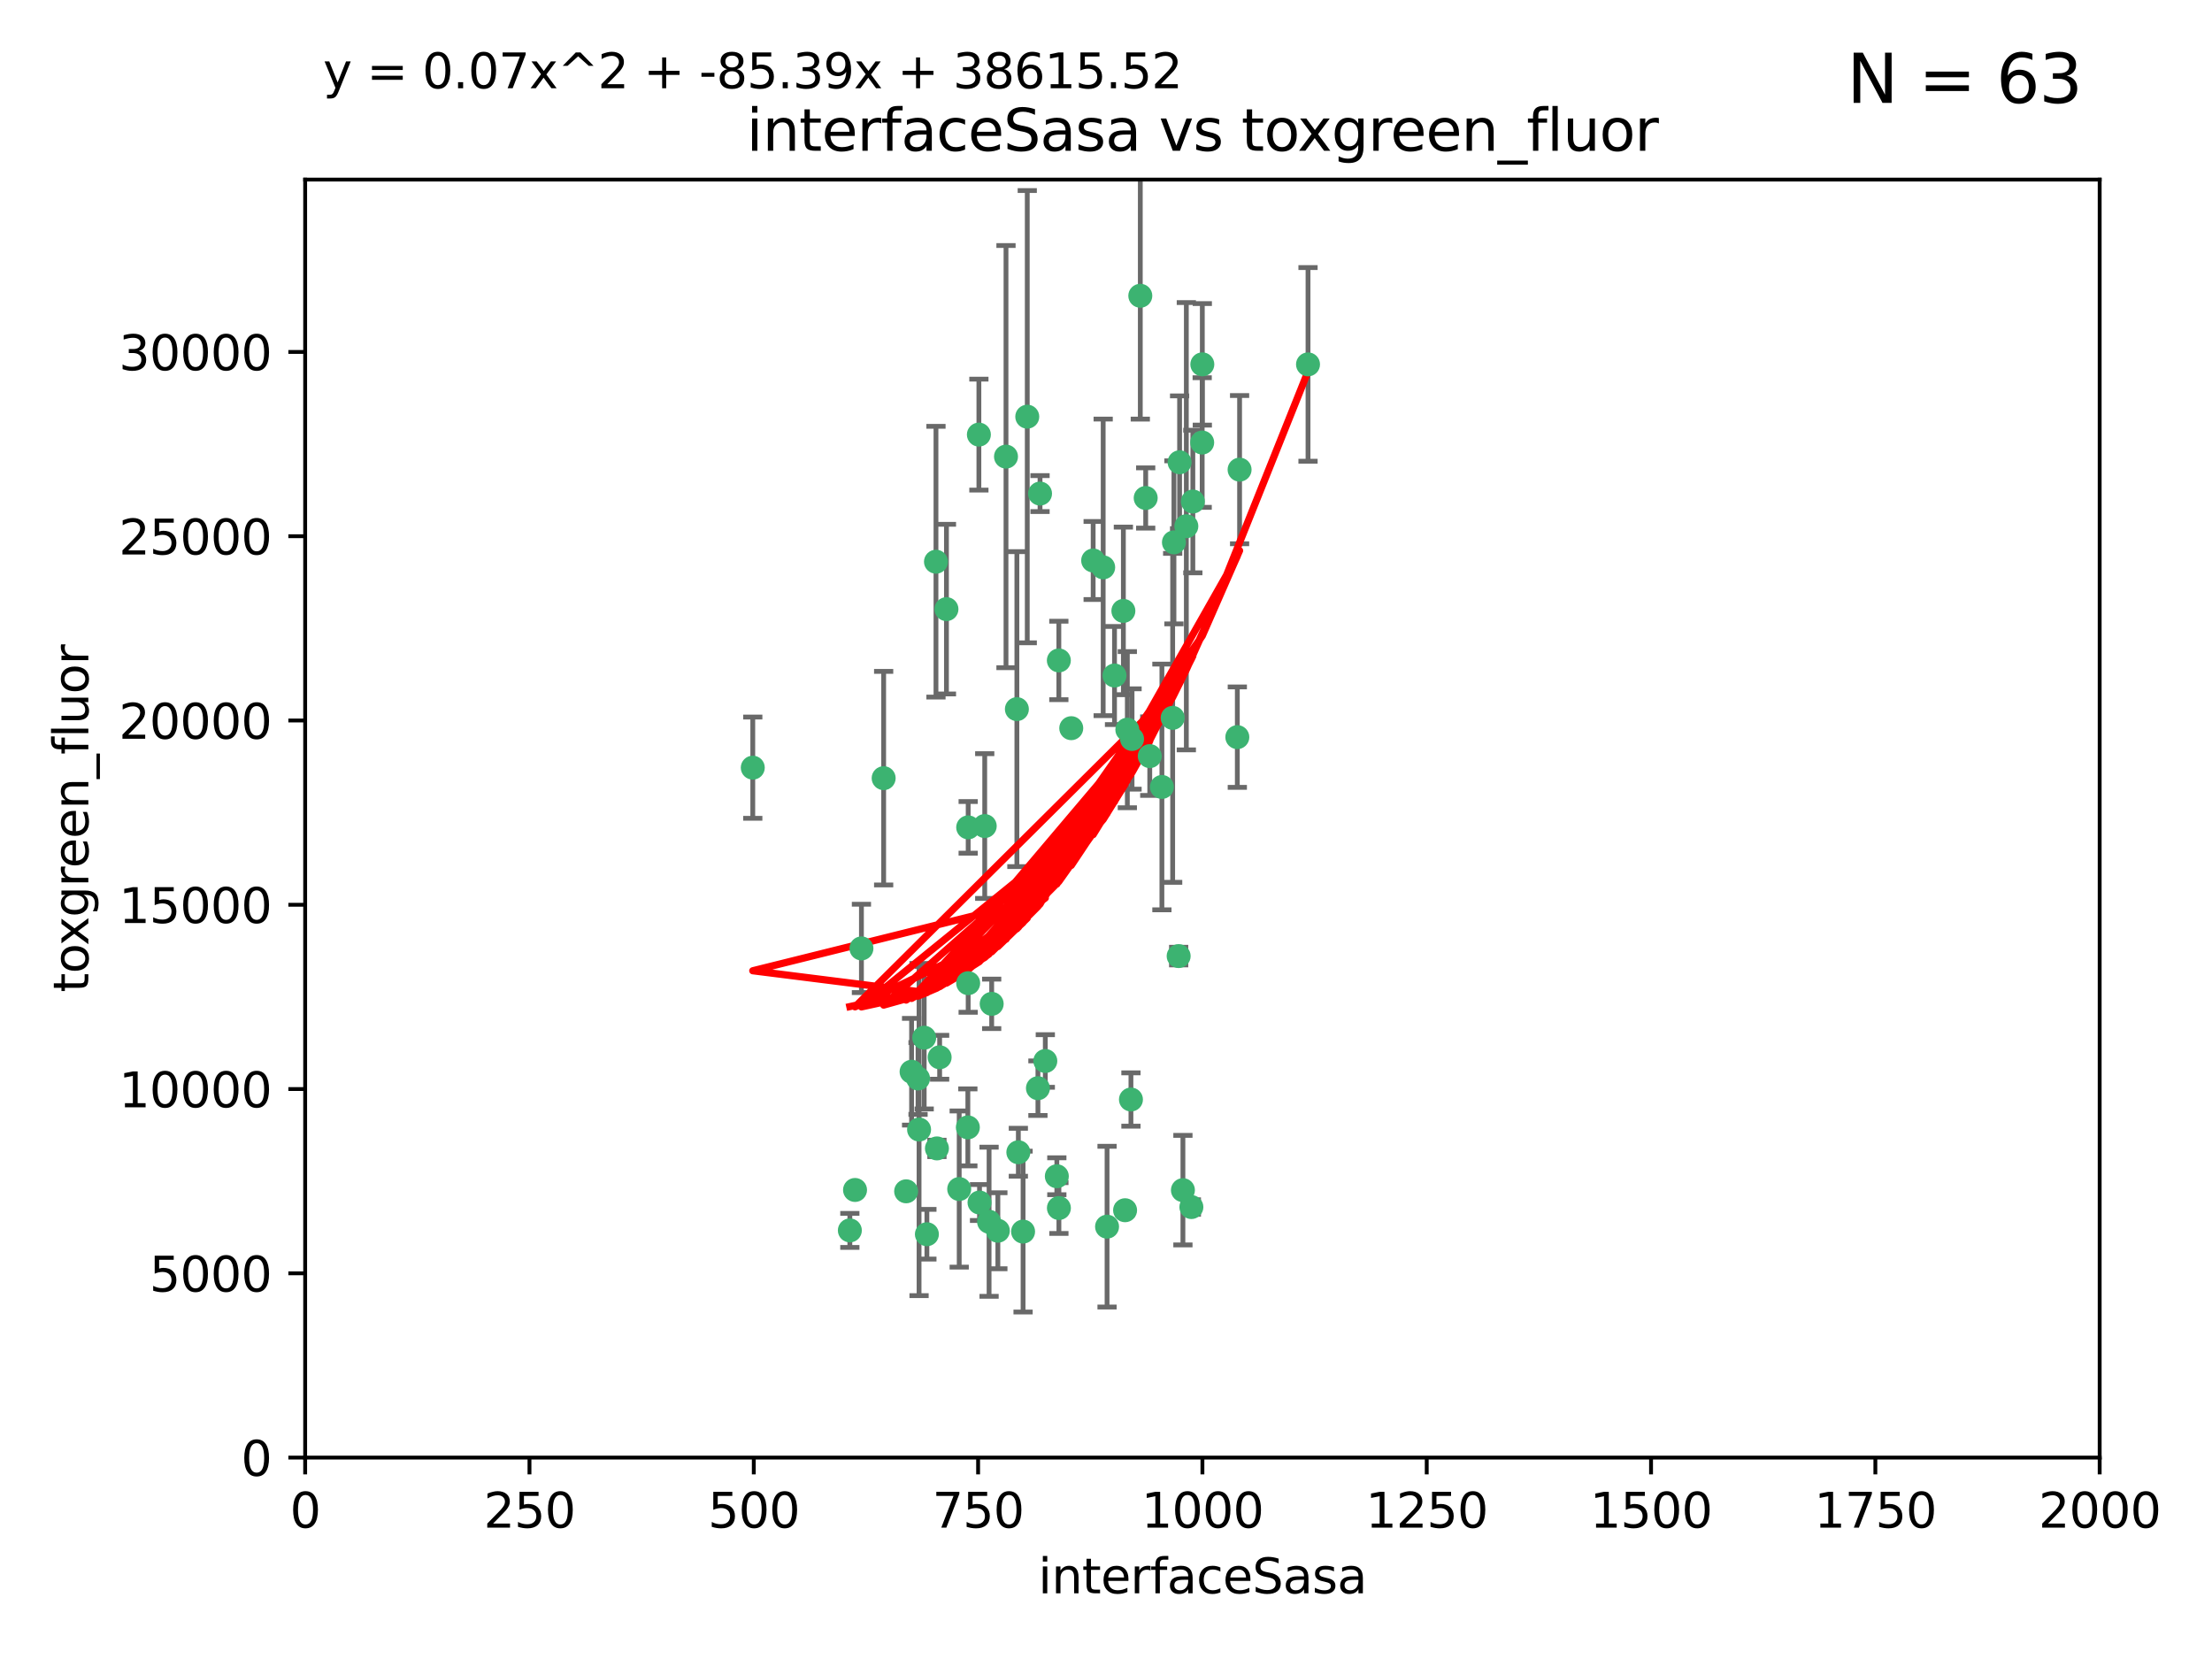<?xml version="1.0" encoding="utf-8" standalone="no"?>
<!DOCTYPE svg PUBLIC "-//W3C//DTD SVG 1.1//EN"
  "http://www.w3.org/Graphics/SVG/1.1/DTD/svg11.dtd">
<svg xmlns:xlink="http://www.w3.org/1999/xlink" width="460.8pt" height="345.6pt" viewBox="0 0 460.8 345.6" xmlns="http://www.w3.org/2000/svg" version="1.1">
 <defs>
  <style type="text/css">*{stroke-linejoin: round; stroke-linecap: butt}</style>
 </defs>
 <g id="figure_1">
  <g id="patch_1">
   <path d="M 0 345.6 
L 460.8 345.6 
L 460.8 0 
L 0 0 
z
" style="fill: #ffffff"/>
  </g>
  <g id="axes_1">
   <g id="patch_2">
    <path d="M 63.571 303.64 
L 437.4 303.64 
L 437.4 37.411 
L 63.571 37.411 
z
" style="fill: #ffffff"/>
   </g>
   <g id="PathCollection_1">
    <defs>
     <path id="m24e378d4ba" d="M 0 1.118 
C 0.297 1.118 0.581 1 0.791 0.791 
C 1 0.581 1.118 0.297 1.118 0 
C 1.118 -0.297 1 -0.581 0.791 -0.791 
C 0.581 -1 0.297 -1.118 0 -1.118 
C -0.297 -1.118 -0.581 -1 -0.791 -0.791 
C -1 -0.581 -1.118 -0.297 -1.118 0 
C -1.118 0.297 -1 0.581 -0.791 0.791 
C -0.581 1 -0.297 1.118 0 1.118 
z
" style="stroke: #3cb371"/>
    </defs>
    <g clip-path="url(#p88f58c69d4)">
     <use xlink:href="#m24e378d4ba" x="272.484" y="75.908" style="fill: #3cb371; stroke: #3cb371"/>
     <use xlink:href="#m24e378d4ba" x="250.437" y="92.187" style="fill: #3cb371; stroke: #3cb371"/>
     <use xlink:href="#m24e378d4ba" x="258.229" y="97.835" style="fill: #3cb371; stroke: #3cb371"/>
     <use xlink:href="#m24e378d4ba" x="247.136" y="109.622" style="fill: #3cb371; stroke: #3cb371"/>
     <use xlink:href="#m24e378d4ba" x="244.553" y="112.982" style="fill: #3cb371; stroke: #3cb371"/>
     <use xlink:href="#m24e378d4ba" x="191.458" y="235.304" style="fill: #3cb371; stroke: #3cb371"/>
     <use xlink:href="#m24e378d4ba" x="234.02" y="127.26" style="fill: #3cb371; stroke: #3cb371"/>
     <use xlink:href="#m24e378d4ba" x="223.161" y="151.693" style="fill: #3cb371; stroke: #3cb371"/>
     <use xlink:href="#m24e378d4ba" x="242.046" y="163.936" style="fill: #3cb371; stroke: #3cb371"/>
     <use xlink:href="#m24e378d4ba" x="248.491" y="104.476" style="fill: #3cb371; stroke: #3cb371"/>
     <use xlink:href="#m24e378d4ba" x="238.669" y="103.738" style="fill: #3cb371; stroke: #3cb371"/>
     <use xlink:href="#m24e378d4ba" x="227.725" y="116.762" style="fill: #3cb371; stroke: #3cb371"/>
     <use xlink:href="#m24e378d4ba" x="237.546" y="61.614" style="fill: #3cb371; stroke: #3cb371"/>
     <use xlink:href="#m24e378d4ba" x="245.731" y="96.299" style="fill: #3cb371; stroke: #3cb371"/>
     <use xlink:href="#m24e378d4ba" x="257.757" y="153.559" style="fill: #3cb371; stroke: #3cb371"/>
     <use xlink:href="#m24e378d4ba" x="216.658" y="102.821" style="fill: #3cb371; stroke: #3cb371"/>
     <use xlink:href="#m24e378d4ba" x="206.585" y="209.121" style="fill: #3cb371; stroke: #3cb371"/>
     <use xlink:href="#m24e378d4ba" x="250.465" y="75.9" style="fill: #3cb371; stroke: #3cb371"/>
     <use xlink:href="#m24e378d4ba" x="201.688" y="204.811" style="fill: #3cb371; stroke: #3cb371"/>
     <use xlink:href="#m24e378d4ba" x="194.981" y="117.014" style="fill: #3cb371; stroke: #3cb371"/>
     <use xlink:href="#m24e378d4ba" x="220.577" y="137.58" style="fill: #3cb371; stroke: #3cb371"/>
     <use xlink:href="#m24e378d4ba" x="203.92" y="90.534" style="fill: #3cb371; stroke: #3cb371"/>
     <use xlink:href="#m24e378d4ba" x="229.813" y="118.19" style="fill: #3cb371; stroke: #3cb371"/>
     <use xlink:href="#m24e378d4ba" x="234.375" y="252.113" style="fill: #3cb371; stroke: #3cb371"/>
     <use xlink:href="#m24e378d4ba" x="212.14" y="240.037" style="fill: #3cb371; stroke: #3cb371"/>
     <use xlink:href="#m24e378d4ba" x="235.596" y="229.048" style="fill: #3cb371; stroke: #3cb371"/>
     <use xlink:href="#m24e378d4ba" x="216.22" y="226.692" style="fill: #3cb371; stroke: #3cb371"/>
     <use xlink:href="#m24e378d4ba" x="207.873" y="256.385" style="fill: #3cb371; stroke: #3cb371"/>
     <use xlink:href="#m24e378d4ba" x="213.998" y="86.8" style="fill: #3cb371; stroke: #3cb371"/>
     <use xlink:href="#m24e378d4ba" x="188.766" y="248.172" style="fill: #3cb371; stroke: #3cb371"/>
     <use xlink:href="#m24e378d4ba" x="220.589" y="251.655" style="fill: #3cb371; stroke: #3cb371"/>
     <use xlink:href="#m24e378d4ba" x="230.62" y="255.535" style="fill: #3cb371; stroke: #3cb371"/>
     <use xlink:href="#m24e378d4ba" x="211.835" y="147.723" style="fill: #3cb371; stroke: #3cb371"/>
     <use xlink:href="#m24e378d4ba" x="178.12" y="247.891" style="fill: #3cb371; stroke: #3cb371"/>
     <use xlink:href="#m24e378d4ba" x="245.536" y="199.17" style="fill: #3cb371; stroke: #3cb371"/>
     <use xlink:href="#m24e378d4ba" x="209.568" y="95.121" style="fill: #3cb371; stroke: #3cb371"/>
     <use xlink:href="#m24e378d4ba" x="248.185" y="251.452" style="fill: #3cb371; stroke: #3cb371"/>
     <use xlink:href="#m24e378d4ba" x="220.157" y="245.034" style="fill: #3cb371; stroke: #3cb371"/>
     <use xlink:href="#m24e378d4ba" x="244.288" y="149.542" style="fill: #3cb371; stroke: #3cb371"/>
     <use xlink:href="#m24e378d4ba" x="246.424" y="247.93" style="fill: #3cb371; stroke: #3cb371"/>
     <use xlink:href="#m24e378d4ba" x="235.826" y="153.944" style="fill: #3cb371; stroke: #3cb371"/>
     <use xlink:href="#m24e378d4ba" x="239.516" y="157.513" style="fill: #3cb371; stroke: #3cb371"/>
     <use xlink:href="#m24e378d4ba" x="189.899" y="223.261" style="fill: #3cb371; stroke: #3cb371"/>
     <use xlink:href="#m24e378d4ba" x="205.136" y="172.082" style="fill: #3cb371; stroke: #3cb371"/>
     <use xlink:href="#m24e378d4ba" x="213.125" y="256.562" style="fill: #3cb371; stroke: #3cb371"/>
     <use xlink:href="#m24e378d4ba" x="201.621" y="234.855" style="fill: #3cb371; stroke: #3cb371"/>
     <use xlink:href="#m24e378d4ba" x="201.69" y="172.356" style="fill: #3cb371; stroke: #3cb371"/>
     <use xlink:href="#m24e378d4ba" x="234.846" y="152.004" style="fill: #3cb371; stroke: #3cb371"/>
     <use xlink:href="#m24e378d4ba" x="197.163" y="126.892" style="fill: #3cb371; stroke: #3cb371"/>
     <use xlink:href="#m24e378d4ba" x="199.821" y="247.697" style="fill: #3cb371; stroke: #3cb371"/>
     <use xlink:href="#m24e378d4ba" x="206.043" y="254.514" style="fill: #3cb371; stroke: #3cb371"/>
     <use xlink:href="#m24e378d4ba" x="192.525" y="216.17" style="fill: #3cb371; stroke: #3cb371"/>
     <use xlink:href="#m24e378d4ba" x="184.082" y="162.105" style="fill: #3cb371; stroke: #3cb371"/>
     <use xlink:href="#m24e378d4ba" x="232.174" y="140.722" style="fill: #3cb371; stroke: #3cb371"/>
     <use xlink:href="#m24e378d4ba" x="179.453" y="197.571" style="fill: #3cb371; stroke: #3cb371"/>
     <use xlink:href="#m24e378d4ba" x="193.088" y="257.112" style="fill: #3cb371; stroke: #3cb371"/>
     <use xlink:href="#m24e378d4ba" x="156.817" y="159.917" style="fill: #3cb371; stroke: #3cb371"/>
     <use xlink:href="#m24e378d4ba" x="217.757" y="221.023" style="fill: #3cb371; stroke: #3cb371"/>
     <use xlink:href="#m24e378d4ba" x="191.245" y="224.667" style="fill: #3cb371; stroke: #3cb371"/>
     <use xlink:href="#m24e378d4ba" x="195.181" y="239.234" style="fill: #3cb371; stroke: #3cb371"/>
     <use xlink:href="#m24e378d4ba" x="204.052" y="250.509" style="fill: #3cb371; stroke: #3cb371"/>
     <use xlink:href="#m24e378d4ba" x="195.744" y="220.252" style="fill: #3cb371; stroke: #3cb371"/>
     <use xlink:href="#m24e378d4ba" x="177.039" y="256.316" style="fill: #3cb371; stroke: #3cb371"/>
    </g>
   </g>
   <g id="matplotlib.axis_1">
    <g id="xtick_1">
     <g id="line2d_1">
      <defs>
       <path id="mcd2de822d6" d="M 0 0 
L 0 3.5 
" style="stroke: #000000; stroke-width: 0.8"/>
      </defs>
      <g>
       <use xlink:href="#mcd2de822d6" x="63.571" y="303.64" style="stroke: #000000; stroke-width: 0.8"/>
      </g>
     </g>
     <g id="text_1">
      <!-- 0 -->
      <g transform="translate(60.39 318.238)scale(0.1 -0.1)">
       <defs>
        <path id="DejaVuSans-30" d="M 2034 4250 
Q 1547 4250 1301 3770 
Q 1056 3291 1056 2328 
Q 1056 1369 1301 889 
Q 1547 409 2034 409 
Q 2525 409 2770 889 
Q 3016 1369 3016 2328 
Q 3016 3291 2770 3770 
Q 2525 4250 2034 4250 
z
M 2034 4750 
Q 2819 4750 3233 4129 
Q 3647 3509 3647 2328 
Q 3647 1150 3233 529 
Q 2819 -91 2034 -91 
Q 1250 -91 836 529 
Q 422 1150 422 2328 
Q 422 3509 836 4129 
Q 1250 4750 2034 4750 
z
" transform="scale(0.016)"/>
       </defs>
       <use xlink:href="#DejaVuSans-30"/>
      </g>
     </g>
    </g>
    <g id="xtick_2">
     <g id="line2d_2">
      <g>
       <use xlink:href="#mcd2de822d6" x="110.3" y="303.64" style="stroke: #000000; stroke-width: 0.8"/>
      </g>
     </g>
     <g id="text_2">
      <!-- 250 -->
      <g transform="translate(100.756 318.238)scale(0.1 -0.1)">
       <defs>
        <path id="DejaVuSans-32" d="M 1228 531 
L 3431 531 
L 3431 0 
L 469 0 
L 469 531 
Q 828 903 1448 1529 
Q 2069 2156 2228 2338 
Q 2531 2678 2651 2914 
Q 2772 3150 2772 3378 
Q 2772 3750 2511 3984 
Q 2250 4219 1831 4219 
Q 1534 4219 1204 4116 
Q 875 4013 500 3803 
L 500 4441 
Q 881 4594 1212 4672 
Q 1544 4750 1819 4750 
Q 2544 4750 2975 4387 
Q 3406 4025 3406 3419 
Q 3406 3131 3298 2873 
Q 3191 2616 2906 2266 
Q 2828 2175 2409 1742 
Q 1991 1309 1228 531 
z
" transform="scale(0.016)"/>
        <path id="DejaVuSans-35" d="M 691 4666 
L 3169 4666 
L 3169 4134 
L 1269 4134 
L 1269 2991 
Q 1406 3038 1543 3061 
Q 1681 3084 1819 3084 
Q 2600 3084 3056 2656 
Q 3513 2228 3513 1497 
Q 3513 744 3044 326 
Q 2575 -91 1722 -91 
Q 1428 -91 1123 -41 
Q 819 9 494 109 
L 494 744 
Q 775 591 1075 516 
Q 1375 441 1709 441 
Q 2250 441 2565 725 
Q 2881 1009 2881 1497 
Q 2881 1984 2565 2268 
Q 2250 2553 1709 2553 
Q 1456 2553 1204 2497 
Q 953 2441 691 2322 
L 691 4666 
z
" transform="scale(0.016)"/>
       </defs>
       <use xlink:href="#DejaVuSans-32"/>
       <use xlink:href="#DejaVuSans-35" x="63.623"/>
       <use xlink:href="#DejaVuSans-30" x="127.246"/>
      </g>
     </g>
    </g>
    <g id="xtick_3">
     <g id="line2d_3">
      <g>
       <use xlink:href="#mcd2de822d6" x="157.028" y="303.64" style="stroke: #000000; stroke-width: 0.8"/>
      </g>
     </g>
     <g id="text_3">
      <!-- 500 -->
      <g transform="translate(147.485 318.238)scale(0.1 -0.1)">
       <use xlink:href="#DejaVuSans-35"/>
       <use xlink:href="#DejaVuSans-30" x="63.623"/>
       <use xlink:href="#DejaVuSans-30" x="127.246"/>
      </g>
     </g>
    </g>
    <g id="xtick_4">
     <g id="line2d_4">
      <g>
       <use xlink:href="#mcd2de822d6" x="203.757" y="303.64" style="stroke: #000000; stroke-width: 0.8"/>
      </g>
     </g>
     <g id="text_4">
      <!-- 750 -->
      <g transform="translate(194.213 318.238)scale(0.1 -0.1)">
       <defs>
        <path id="DejaVuSans-37" d="M 525 4666 
L 3525 4666 
L 3525 4397 
L 1831 0 
L 1172 0 
L 2766 4134 
L 525 4134 
L 525 4666 
z
" transform="scale(0.016)"/>
       </defs>
       <use xlink:href="#DejaVuSans-37"/>
       <use xlink:href="#DejaVuSans-35" x="63.623"/>
       <use xlink:href="#DejaVuSans-30" x="127.246"/>
      </g>
     </g>
    </g>
    <g id="xtick_5">
     <g id="line2d_5">
      <g>
       <use xlink:href="#mcd2de822d6" x="250.486" y="303.64" style="stroke: #000000; stroke-width: 0.8"/>
      </g>
     </g>
     <g id="text_5">
      <!-- 1000 -->
      <g transform="translate(237.761 318.238)scale(0.1 -0.1)">
       <defs>
        <path id="DejaVuSans-31" d="M 794 531 
L 1825 531 
L 1825 4091 
L 703 3866 
L 703 4441 
L 1819 4666 
L 2450 4666 
L 2450 531 
L 3481 531 
L 3481 0 
L 794 0 
L 794 531 
z
" transform="scale(0.016)"/>
       </defs>
       <use xlink:href="#DejaVuSans-31"/>
       <use xlink:href="#DejaVuSans-30" x="63.623"/>
       <use xlink:href="#DejaVuSans-30" x="127.246"/>
       <use xlink:href="#DejaVuSans-30" x="190.869"/>
      </g>
     </g>
    </g>
    <g id="xtick_6">
     <g id="line2d_6">
      <g>
       <use xlink:href="#mcd2de822d6" x="297.214" y="303.64" style="stroke: #000000; stroke-width: 0.8"/>
      </g>
     </g>
     <g id="text_6">
      <!-- 1250 -->
      <g transform="translate(284.489 318.238)scale(0.1 -0.1)">
       <use xlink:href="#DejaVuSans-31"/>
       <use xlink:href="#DejaVuSans-32" x="63.623"/>
       <use xlink:href="#DejaVuSans-35" x="127.246"/>
       <use xlink:href="#DejaVuSans-30" x="190.869"/>
      </g>
     </g>
    </g>
    <g id="xtick_7">
     <g id="line2d_7">
      <g>
       <use xlink:href="#mcd2de822d6" x="343.943" y="303.64" style="stroke: #000000; stroke-width: 0.8"/>
      </g>
     </g>
     <g id="text_7">
      <!-- 1500 -->
      <g transform="translate(331.218 318.238)scale(0.1 -0.1)">
       <use xlink:href="#DejaVuSans-31"/>
       <use xlink:href="#DejaVuSans-35" x="63.623"/>
       <use xlink:href="#DejaVuSans-30" x="127.246"/>
       <use xlink:href="#DejaVuSans-30" x="190.869"/>
      </g>
     </g>
    </g>
    <g id="xtick_8">
     <g id="line2d_8">
      <g>
       <use xlink:href="#mcd2de822d6" x="390.671" y="303.64" style="stroke: #000000; stroke-width: 0.8"/>
      </g>
     </g>
     <g id="text_8">
      <!-- 1750 -->
      <g transform="translate(377.946 318.238)scale(0.1 -0.1)">
       <use xlink:href="#DejaVuSans-31"/>
       <use xlink:href="#DejaVuSans-37" x="63.623"/>
       <use xlink:href="#DejaVuSans-35" x="127.246"/>
       <use xlink:href="#DejaVuSans-30" x="190.869"/>
      </g>
     </g>
    </g>
    <g id="xtick_9">
     <g id="line2d_9">
      <g>
       <use xlink:href="#mcd2de822d6" x="437.4" y="303.64" style="stroke: #000000; stroke-width: 0.8"/>
      </g>
     </g>
     <g id="text_9">
      <!-- 2000 -->
      <g transform="translate(424.675 318.238)scale(0.1 -0.1)">
       <use xlink:href="#DejaVuSans-32"/>
       <use xlink:href="#DejaVuSans-30" x="63.623"/>
       <use xlink:href="#DejaVuSans-30" x="127.246"/>
       <use xlink:href="#DejaVuSans-30" x="190.869"/>
      </g>
     </g>
    </g>
    <g id="text_10">
     <!-- interfaceSasa -->
     <g transform="translate(216.279 331.917)scale(0.1 -0.1)">
      <defs>
       <path id="DejaVuSans-69" d="M 603 3500 
L 1178 3500 
L 1178 0 
L 603 0 
L 603 3500 
z
M 603 4863 
L 1178 4863 
L 1178 4134 
L 603 4134 
L 603 4863 
z
" transform="scale(0.016)"/>
       <path id="DejaVuSans-6e" d="M 3513 2113 
L 3513 0 
L 2938 0 
L 2938 2094 
Q 2938 2591 2744 2837 
Q 2550 3084 2163 3084 
Q 1697 3084 1428 2787 
Q 1159 2491 1159 1978 
L 1159 0 
L 581 0 
L 581 3500 
L 1159 3500 
L 1159 2956 
Q 1366 3272 1645 3428 
Q 1925 3584 2291 3584 
Q 2894 3584 3203 3211 
Q 3513 2838 3513 2113 
z
" transform="scale(0.016)"/>
       <path id="DejaVuSans-74" d="M 1172 4494 
L 1172 3500 
L 2356 3500 
L 2356 3053 
L 1172 3053 
L 1172 1153 
Q 1172 725 1289 603 
Q 1406 481 1766 481 
L 2356 481 
L 2356 0 
L 1766 0 
Q 1100 0 847 248 
Q 594 497 594 1153 
L 594 3053 
L 172 3053 
L 172 3500 
L 594 3500 
L 594 4494 
L 1172 4494 
z
" transform="scale(0.016)"/>
       <path id="DejaVuSans-65" d="M 3597 1894 
L 3597 1613 
L 953 1613 
Q 991 1019 1311 708 
Q 1631 397 2203 397 
Q 2534 397 2845 478 
Q 3156 559 3463 722 
L 3463 178 
Q 3153 47 2828 -22 
Q 2503 -91 2169 -91 
Q 1331 -91 842 396 
Q 353 884 353 1716 
Q 353 2575 817 3079 
Q 1281 3584 2069 3584 
Q 2775 3584 3186 3129 
Q 3597 2675 3597 1894 
z
M 3022 2063 
Q 3016 2534 2758 2815 
Q 2500 3097 2075 3097 
Q 1594 3097 1305 2825 
Q 1016 2553 972 2059 
L 3022 2063 
z
" transform="scale(0.016)"/>
       <path id="DejaVuSans-72" d="M 2631 2963 
Q 2534 3019 2420 3045 
Q 2306 3072 2169 3072 
Q 1681 3072 1420 2755 
Q 1159 2438 1159 1844 
L 1159 0 
L 581 0 
L 581 3500 
L 1159 3500 
L 1159 2956 
Q 1341 3275 1631 3429 
Q 1922 3584 2338 3584 
Q 2397 3584 2469 3576 
Q 2541 3569 2628 3553 
L 2631 2963 
z
" transform="scale(0.016)"/>
       <path id="DejaVuSans-66" d="M 2375 4863 
L 2375 4384 
L 1825 4384 
Q 1516 4384 1395 4259 
Q 1275 4134 1275 3809 
L 1275 3500 
L 2222 3500 
L 2222 3053 
L 1275 3053 
L 1275 0 
L 697 0 
L 697 3053 
L 147 3053 
L 147 3500 
L 697 3500 
L 697 3744 
Q 697 4328 969 4595 
Q 1241 4863 1831 4863 
L 2375 4863 
z
" transform="scale(0.016)"/>
       <path id="DejaVuSans-61" d="M 2194 1759 
Q 1497 1759 1228 1600 
Q 959 1441 959 1056 
Q 959 750 1161 570 
Q 1363 391 1709 391 
Q 2188 391 2477 730 
Q 2766 1069 2766 1631 
L 2766 1759 
L 2194 1759 
z
M 3341 1997 
L 3341 0 
L 2766 0 
L 2766 531 
Q 2569 213 2275 61 
Q 1981 -91 1556 -91 
Q 1019 -91 701 211 
Q 384 513 384 1019 
Q 384 1609 779 1909 
Q 1175 2209 1959 2209 
L 2766 2209 
L 2766 2266 
Q 2766 2663 2505 2880 
Q 2244 3097 1772 3097 
Q 1472 3097 1187 3025 
Q 903 2953 641 2809 
L 641 3341 
Q 956 3463 1253 3523 
Q 1550 3584 1831 3584 
Q 2591 3584 2966 3190 
Q 3341 2797 3341 1997 
z
" transform="scale(0.016)"/>
       <path id="DejaVuSans-63" d="M 3122 3366 
L 3122 2828 
Q 2878 2963 2633 3030 
Q 2388 3097 2138 3097 
Q 1578 3097 1268 2742 
Q 959 2388 959 1747 
Q 959 1106 1268 751 
Q 1578 397 2138 397 
Q 2388 397 2633 464 
Q 2878 531 3122 666 
L 3122 134 
Q 2881 22 2623 -34 
Q 2366 -91 2075 -91 
Q 1284 -91 818 406 
Q 353 903 353 1747 
Q 353 2603 823 3093 
Q 1294 3584 2113 3584 
Q 2378 3584 2631 3529 
Q 2884 3475 3122 3366 
z
" transform="scale(0.016)"/>
       <path id="DejaVuSans-53" d="M 3425 4513 
L 3425 3897 
Q 3066 4069 2747 4153 
Q 2428 4238 2131 4238 
Q 1616 4238 1336 4038 
Q 1056 3838 1056 3469 
Q 1056 3159 1242 3001 
Q 1428 2844 1947 2747 
L 2328 2669 
Q 3034 2534 3370 2195 
Q 3706 1856 3706 1288 
Q 3706 609 3251 259 
Q 2797 -91 1919 -91 
Q 1588 -91 1214 -16 
Q 841 59 441 206 
L 441 856 
Q 825 641 1194 531 
Q 1563 422 1919 422 
Q 2459 422 2753 634 
Q 3047 847 3047 1241 
Q 3047 1584 2836 1778 
Q 2625 1972 2144 2069 
L 1759 2144 
Q 1053 2284 737 2584 
Q 422 2884 422 3419 
Q 422 4038 858 4394 
Q 1294 4750 2059 4750 
Q 2388 4750 2728 4690 
Q 3069 4631 3425 4513 
z
" transform="scale(0.016)"/>
       <path id="DejaVuSans-73" d="M 2834 3397 
L 2834 2853 
Q 2591 2978 2328 3040 
Q 2066 3103 1784 3103 
Q 1356 3103 1142 2972 
Q 928 2841 928 2578 
Q 928 2378 1081 2264 
Q 1234 2150 1697 2047 
L 1894 2003 
Q 2506 1872 2764 1633 
Q 3022 1394 3022 966 
Q 3022 478 2636 193 
Q 2250 -91 1575 -91 
Q 1294 -91 989 -36 
Q 684 19 347 128 
L 347 722 
Q 666 556 975 473 
Q 1284 391 1588 391 
Q 1994 391 2212 530 
Q 2431 669 2431 922 
Q 2431 1156 2273 1281 
Q 2116 1406 1581 1522 
L 1381 1569 
Q 847 1681 609 1914 
Q 372 2147 372 2553 
Q 372 3047 722 3315 
Q 1072 3584 1716 3584 
Q 2034 3584 2315 3537 
Q 2597 3491 2834 3397 
z
" transform="scale(0.016)"/>
      </defs>
      <use xlink:href="#DejaVuSans-69"/>
      <use xlink:href="#DejaVuSans-6e" x="27.783"/>
      <use xlink:href="#DejaVuSans-74" x="91.162"/>
      <use xlink:href="#DejaVuSans-65" x="130.371"/>
      <use xlink:href="#DejaVuSans-72" x="191.895"/>
      <use xlink:href="#DejaVuSans-66" x="233.008"/>
      <use xlink:href="#DejaVuSans-61" x="268.213"/>
      <use xlink:href="#DejaVuSans-63" x="329.492"/>
      <use xlink:href="#DejaVuSans-65" x="384.473"/>
      <use xlink:href="#DejaVuSans-53" x="445.996"/>
      <use xlink:href="#DejaVuSans-61" x="509.473"/>
      <use xlink:href="#DejaVuSans-73" x="570.752"/>
      <use xlink:href="#DejaVuSans-61" x="622.852"/>
     </g>
    </g>
   </g>
   <g id="matplotlib.axis_2">
    <g id="ytick_1">
     <g id="line2d_10">
      <defs>
       <path id="m9e686e44b6" d="M 0 0 
L -3.5 0 
" style="stroke: #000000; stroke-width: 0.8"/>
      </defs>
      <g>
       <use xlink:href="#m9e686e44b6" x="63.571" y="303.64" style="stroke: #000000; stroke-width: 0.8"/>
      </g>
     </g>
     <g id="text_11">
      <!-- 0 -->
      <g transform="translate(50.209 307.439)scale(0.1 -0.1)">
       <use xlink:href="#DejaVuSans-30"/>
      </g>
     </g>
    </g>
    <g id="ytick_2">
     <g id="line2d_11">
      <g>
       <use xlink:href="#m9e686e44b6" x="63.571" y="265.253" style="stroke: #000000; stroke-width: 0.8"/>
      </g>
     </g>
     <g id="text_12">
      <!-- 5000 -->
      <g transform="translate(31.121 269.052)scale(0.1 -0.1)">
       <use xlink:href="#DejaVuSans-35"/>
       <use xlink:href="#DejaVuSans-30" x="63.623"/>
       <use xlink:href="#DejaVuSans-30" x="127.246"/>
       <use xlink:href="#DejaVuSans-30" x="190.869"/>
      </g>
     </g>
    </g>
    <g id="ytick_3">
     <g id="line2d_12">
      <g>
       <use xlink:href="#m9e686e44b6" x="63.571" y="226.866" style="stroke: #000000; stroke-width: 0.8"/>
      </g>
     </g>
     <g id="text_13">
      <!-- 10000 -->
      <g transform="translate(24.759 230.665)scale(0.1 -0.1)">
       <use xlink:href="#DejaVuSans-31"/>
       <use xlink:href="#DejaVuSans-30" x="63.623"/>
       <use xlink:href="#DejaVuSans-30" x="127.246"/>
       <use xlink:href="#DejaVuSans-30" x="190.869"/>
       <use xlink:href="#DejaVuSans-30" x="254.492"/>
      </g>
     </g>
    </g>
    <g id="ytick_4">
     <g id="line2d_13">
      <g>
       <use xlink:href="#m9e686e44b6" x="63.571" y="188.479" style="stroke: #000000; stroke-width: 0.8"/>
      </g>
     </g>
     <g id="text_14">
      <!-- 15000 -->
      <g transform="translate(24.759 192.278)scale(0.1 -0.1)">
       <use xlink:href="#DejaVuSans-31"/>
       <use xlink:href="#DejaVuSans-35" x="63.623"/>
       <use xlink:href="#DejaVuSans-30" x="127.246"/>
       <use xlink:href="#DejaVuSans-30" x="190.869"/>
       <use xlink:href="#DejaVuSans-30" x="254.492"/>
      </g>
     </g>
    </g>
    <g id="ytick_5">
     <g id="line2d_14">
      <g>
       <use xlink:href="#m9e686e44b6" x="63.571" y="150.092" style="stroke: #000000; stroke-width: 0.8"/>
      </g>
     </g>
     <g id="text_15">
      <!-- 20000 -->
      <g transform="translate(24.759 153.891)scale(0.1 -0.1)">
       <use xlink:href="#DejaVuSans-32"/>
       <use xlink:href="#DejaVuSans-30" x="63.623"/>
       <use xlink:href="#DejaVuSans-30" x="127.246"/>
       <use xlink:href="#DejaVuSans-30" x="190.869"/>
       <use xlink:href="#DejaVuSans-30" x="254.492"/>
      </g>
     </g>
    </g>
    <g id="ytick_6">
     <g id="line2d_15">
      <g>
       <use xlink:href="#m9e686e44b6" x="63.571" y="111.705" style="stroke: #000000; stroke-width: 0.8"/>
      </g>
     </g>
     <g id="text_16">
      <!-- 25000 -->
      <g transform="translate(24.759 115.504)scale(0.1 -0.1)">
       <use xlink:href="#DejaVuSans-32"/>
       <use xlink:href="#DejaVuSans-35" x="63.623"/>
       <use xlink:href="#DejaVuSans-30" x="127.246"/>
       <use xlink:href="#DejaVuSans-30" x="190.869"/>
       <use xlink:href="#DejaVuSans-30" x="254.492"/>
      </g>
     </g>
    </g>
    <g id="ytick_7">
     <g id="line2d_16">
      <g>
       <use xlink:href="#m9e686e44b6" x="63.571" y="73.317" style="stroke: #000000; stroke-width: 0.8"/>
      </g>
     </g>
     <g id="text_17">
      <!-- 30000 -->
      <g transform="translate(24.759 77.117)scale(0.1 -0.1)">
       <defs>
        <path id="DejaVuSans-33" d="M 2597 2516 
Q 3050 2419 3304 2112 
Q 3559 1806 3559 1356 
Q 3559 666 3084 287 
Q 2609 -91 1734 -91 
Q 1441 -91 1130 -33 
Q 819 25 488 141 
L 488 750 
Q 750 597 1062 519 
Q 1375 441 1716 441 
Q 2309 441 2620 675 
Q 2931 909 2931 1356 
Q 2931 1769 2642 2001 
Q 2353 2234 1838 2234 
L 1294 2234 
L 1294 2753 
L 1863 2753 
Q 2328 2753 2575 2939 
Q 2822 3125 2822 3475 
Q 2822 3834 2567 4026 
Q 2313 4219 1838 4219 
Q 1578 4219 1281 4162 
Q 984 4106 628 3988 
L 628 4550 
Q 988 4650 1302 4700 
Q 1616 4750 1894 4750 
Q 2613 4750 3031 4423 
Q 3450 4097 3450 3541 
Q 3450 3153 3228 2886 
Q 3006 2619 2597 2516 
z
" transform="scale(0.016)"/>
       </defs>
       <use xlink:href="#DejaVuSans-33"/>
       <use xlink:href="#DejaVuSans-30" x="63.623"/>
       <use xlink:href="#DejaVuSans-30" x="127.246"/>
       <use xlink:href="#DejaVuSans-30" x="190.869"/>
       <use xlink:href="#DejaVuSans-30" x="254.492"/>
      </g>
     </g>
    </g>
    <g id="text_18">
     <!-- toxgreen_fluor -->
     <g transform="translate(18.401 206.72)rotate(-90)scale(0.1 -0.1)">
      <defs>
       <path id="DejaVuSans-6f" d="M 1959 3097 
Q 1497 3097 1228 2736 
Q 959 2375 959 1747 
Q 959 1119 1226 758 
Q 1494 397 1959 397 
Q 2419 397 2687 759 
Q 2956 1122 2956 1747 
Q 2956 2369 2687 2733 
Q 2419 3097 1959 3097 
z
M 1959 3584 
Q 2709 3584 3137 3096 
Q 3566 2609 3566 1747 
Q 3566 888 3137 398 
Q 2709 -91 1959 -91 
Q 1206 -91 779 398 
Q 353 888 353 1747 
Q 353 2609 779 3096 
Q 1206 3584 1959 3584 
z
" transform="scale(0.016)"/>
       <path id="DejaVuSans-78" d="M 3513 3500 
L 2247 1797 
L 3578 0 
L 2900 0 
L 1881 1375 
L 863 0 
L 184 0 
L 1544 1831 
L 300 3500 
L 978 3500 
L 1906 2253 
L 2834 3500 
L 3513 3500 
z
" transform="scale(0.016)"/>
       <path id="DejaVuSans-67" d="M 2906 1791 
Q 2906 2416 2648 2759 
Q 2391 3103 1925 3103 
Q 1463 3103 1205 2759 
Q 947 2416 947 1791 
Q 947 1169 1205 825 
Q 1463 481 1925 481 
Q 2391 481 2648 825 
Q 2906 1169 2906 1791 
z
M 3481 434 
Q 3481 -459 3084 -895 
Q 2688 -1331 1869 -1331 
Q 1566 -1331 1297 -1286 
Q 1028 -1241 775 -1147 
L 775 -588 
Q 1028 -725 1275 -790 
Q 1522 -856 1778 -856 
Q 2344 -856 2625 -561 
Q 2906 -266 2906 331 
L 2906 616 
Q 2728 306 2450 153 
Q 2172 0 1784 0 
Q 1141 0 747 490 
Q 353 981 353 1791 
Q 353 2603 747 3093 
Q 1141 3584 1784 3584 
Q 2172 3584 2450 3431 
Q 2728 3278 2906 2969 
L 2906 3500 
L 3481 3500 
L 3481 434 
z
" transform="scale(0.016)"/>
       <path id="DejaVuSans-5f" d="M 3263 -1063 
L 3263 -1509 
L -63 -1509 
L -63 -1063 
L 3263 -1063 
z
" transform="scale(0.016)"/>
       <path id="DejaVuSans-6c" d="M 603 4863 
L 1178 4863 
L 1178 0 
L 603 0 
L 603 4863 
z
" transform="scale(0.016)"/>
       <path id="DejaVuSans-75" d="M 544 1381 
L 544 3500 
L 1119 3500 
L 1119 1403 
Q 1119 906 1312 657 
Q 1506 409 1894 409 
Q 2359 409 2629 706 
Q 2900 1003 2900 1516 
L 2900 3500 
L 3475 3500 
L 3475 0 
L 2900 0 
L 2900 538 
Q 2691 219 2414 64 
Q 2138 -91 1772 -91 
Q 1169 -91 856 284 
Q 544 659 544 1381 
z
M 1991 3584 
L 1991 3584 
z
" transform="scale(0.016)"/>
      </defs>
      <use xlink:href="#DejaVuSans-74"/>
      <use xlink:href="#DejaVuSans-6f" x="39.209"/>
      <use xlink:href="#DejaVuSans-78" x="97.266"/>
      <use xlink:href="#DejaVuSans-67" x="156.445"/>
      <use xlink:href="#DejaVuSans-72" x="219.922"/>
      <use xlink:href="#DejaVuSans-65" x="258.785"/>
      <use xlink:href="#DejaVuSans-65" x="320.309"/>
      <use xlink:href="#DejaVuSans-6e" x="381.832"/>
      <use xlink:href="#DejaVuSans-5f" x="445.211"/>
      <use xlink:href="#DejaVuSans-66" x="495.211"/>
      <use xlink:href="#DejaVuSans-6c" x="530.416"/>
      <use xlink:href="#DejaVuSans-75" x="558.199"/>
      <use xlink:href="#DejaVuSans-6f" x="621.578"/>
      <use xlink:href="#DejaVuSans-72" x="682.76"/>
     </g>
    </g>
   </g>
   <g id="LineCollection_1">
    <path d="M 272.484 96.079 
L 272.484 55.738 
" clip-path="url(#p88f58c69d4)" style="fill: none; stroke: #696969"/>
    <path d="M 250.437 105.69 
L 250.437 78.685 
" clip-path="url(#p88f58c69d4)" style="fill: none; stroke: #696969"/>
    <path d="M 258.229 113.277 
L 258.229 82.393 
" clip-path="url(#p88f58c69d4)" style="fill: none; stroke: #696969"/>
    <path d="M 247.136 156.211 
L 247.136 63.032 
" clip-path="url(#p88f58c69d4)" style="fill: none; stroke: #696969"/>
    <path d="M 244.553 129.961 
L 244.553 96.004 
" clip-path="url(#p88f58c69d4)" style="fill: none; stroke: #696969"/>
    <path d="M 191.458 269.906 
L 191.458 200.702 
" clip-path="url(#p88f58c69d4)" style="fill: none; stroke: #696969"/>
    <path d="M 234.02 144.714 
L 234.02 109.807 
" clip-path="url(#p88f58c69d4)" style="fill: none; stroke: #696969"/>
    <path d="M 223.161 152.217 
L 223.161 151.168 
" clip-path="url(#p88f58c69d4)" style="fill: none; stroke: #696969"/>
    <path d="M 242.046 189.529 
L 242.046 138.343 
" clip-path="url(#p88f58c69d4)" style="fill: none; stroke: #696969"/>
    <path d="M 248.491 119.328 
L 248.491 89.623 
" clip-path="url(#p88f58c69d4)" style="fill: none; stroke: #696969"/>
    <path d="M 238.669 110.014 
L 238.669 97.461 
" clip-path="url(#p88f58c69d4)" style="fill: none; stroke: #696969"/>
    <path d="M 227.725 124.89 
L 227.725 108.635 
" clip-path="url(#p88f58c69d4)" style="fill: none; stroke: #696969"/>
    <path d="M 237.546 87.306 
L 237.546 35.922 
" clip-path="url(#p88f58c69d4)" style="fill: none; stroke: #696969"/>
    <path d="M 245.731 110.125 
L 245.731 82.473 
" clip-path="url(#p88f58c69d4)" style="fill: none; stroke: #696969"/>
    <path d="M 257.757 164.019 
L 257.757 143.098 
" clip-path="url(#p88f58c69d4)" style="fill: none; stroke: #696969"/>
    <path d="M 216.658 106.565 
L 216.658 99.077 
" clip-path="url(#p88f58c69d4)" style="fill: none; stroke: #696969"/>
    <path d="M 206.585 214.275 
L 206.585 203.967 
" clip-path="url(#p88f58c69d4)" style="fill: none; stroke: #696969"/>
    <path d="M 250.465 88.56 
L 250.465 63.241 
" clip-path="url(#p88f58c69d4)" style="fill: none; stroke: #696969"/>
    <path d="M 201.688 210.874 
L 201.688 198.748 
" clip-path="url(#p88f58c69d4)" style="fill: none; stroke: #696969"/>
    <path d="M 194.981 145.217 
L 194.981 88.811 
" clip-path="url(#p88f58c69d4)" style="fill: none; stroke: #696969"/>
    <path d="M 220.577 145.75 
L 220.577 129.411 
" clip-path="url(#p88f58c69d4)" style="fill: none; stroke: #696969"/>
    <path d="M 203.92 102.091 
L 203.92 78.978 
" clip-path="url(#p88f58c69d4)" style="fill: none; stroke: #696969"/>
    <path d="M 229.813 149.083 
L 229.813 87.298 
" clip-path="url(#p88f58c69d4)" style="fill: none; stroke: #696969"/>
    <path d="M 234.375 253.068 
L 234.375 251.158 
" clip-path="url(#p88f58c69d4)" style="fill: none; stroke: #696969"/>
    <path d="M 212.14 245.032 
L 212.14 235.043 
" clip-path="url(#p88f58c69d4)" style="fill: none; stroke: #696969"/>
    <path d="M 235.596 234.604 
L 235.596 223.492 
" clip-path="url(#p88f58c69d4)" style="fill: none; stroke: #696969"/>
    <path d="M 216.22 232.376 
L 216.22 221.008 
" clip-path="url(#p88f58c69d4)" style="fill: none; stroke: #696969"/>
    <path d="M 207.873 264.301 
L 207.873 248.47 
" clip-path="url(#p88f58c69d4)" style="fill: none; stroke: #696969"/>
    <path d="M 213.998 133.906 
L 213.998 39.694 
" clip-path="url(#p88f58c69d4)" style="fill: none; stroke: #696969"/>
    <path d="M 188.766 248.702 
L 188.766 247.642 
" clip-path="url(#p88f58c69d4)" style="fill: none; stroke: #696969"/>
    <path d="M 220.589 256.945 
L 220.589 246.364 
" clip-path="url(#p88f58c69d4)" style="fill: none; stroke: #696969"/>
    <path d="M 230.62 272.278 
L 230.62 238.793 
" clip-path="url(#p88f58c69d4)" style="fill: none; stroke: #696969"/>
    <path d="M 211.835 180.527 
L 211.835 114.919 
" clip-path="url(#p88f58c69d4)" style="fill: none; stroke: #696969"/>
    <path d="M 178.12 248.596 
L 178.12 247.186 
" clip-path="url(#p88f58c69d4)" style="fill: none; stroke: #696969"/>
    <path d="M 245.536 201.012 
L 245.536 197.328 
" clip-path="url(#p88f58c69d4)" style="fill: none; stroke: #696969"/>
    <path d="M 209.568 139.091 
L 209.568 51.151 
" clip-path="url(#p88f58c69d4)" style="fill: none; stroke: #696969"/>
    <path d="M 248.185 252.966 
L 248.185 249.939 
" clip-path="url(#p88f58c69d4)" style="fill: none; stroke: #696969"/>
    <path d="M 220.157 248.879 
L 220.157 241.19 
" clip-path="url(#p88f58c69d4)" style="fill: none; stroke: #696969"/>
    <path d="M 244.288 183.804 
L 244.288 115.28 
" clip-path="url(#p88f58c69d4)" style="fill: none; stroke: #696969"/>
    <path d="M 246.424 259.34 
L 246.424 236.521 
" clip-path="url(#p88f58c69d4)" style="fill: none; stroke: #696969"/>
    <path d="M 235.826 164.397 
L 235.826 143.491 
" clip-path="url(#p88f58c69d4)" style="fill: none; stroke: #696969"/>
    <path d="M 239.516 165.694 
L 239.516 149.332 
" clip-path="url(#p88f58c69d4)" style="fill: none; stroke: #696969"/>
    <path d="M 189.899 234.375 
L 189.899 212.147 
" clip-path="url(#p88f58c69d4)" style="fill: none; stroke: #696969"/>
    <path d="M 205.136 187.16 
L 205.136 157.004 
" clip-path="url(#p88f58c69d4)" style="fill: none; stroke: #696969"/>
    <path d="M 213.125 273.32 
L 213.125 239.805 
" clip-path="url(#p88f58c69d4)" style="fill: none; stroke: #696969"/>
    <path d="M 201.621 242.872 
L 201.621 226.838 
" clip-path="url(#p88f58c69d4)" style="fill: none; stroke: #696969"/>
    <path d="M 201.69 177.734 
L 201.69 166.978 
" clip-path="url(#p88f58c69d4)" style="fill: none; stroke: #696969"/>
    <path d="M 234.846 168.265 
L 234.846 135.742 
" clip-path="url(#p88f58c69d4)" style="fill: none; stroke: #696969"/>
    <path d="M 197.163 144.562 
L 197.163 109.222 
" clip-path="url(#p88f58c69d4)" style="fill: none; stroke: #696969"/>
    <path d="M 199.821 263.964 
L 199.821 231.431 
" clip-path="url(#p88f58c69d4)" style="fill: none; stroke: #696969"/>
    <path d="M 206.043 270.051 
L 206.043 238.978 
" clip-path="url(#p88f58c69d4)" style="fill: none; stroke: #696969"/>
    <path d="M 192.525 231.016 
L 192.525 201.324 
" clip-path="url(#p88f58c69d4)" style="fill: none; stroke: #696969"/>
    <path d="M 184.082 184.351 
L 184.082 139.86 
" clip-path="url(#p88f58c69d4)" style="fill: none; stroke: #696969"/>
    <path d="M 232.174 150.938 
L 232.174 130.506 
" clip-path="url(#p88f58c69d4)" style="fill: none; stroke: #696969"/>
    <path d="M 179.453 206.772 
L 179.453 188.371 
" clip-path="url(#p88f58c69d4)" style="fill: none; stroke: #696969"/>
    <path d="M 193.088 262.288 
L 193.088 251.936 
" clip-path="url(#p88f58c69d4)" style="fill: none; stroke: #696969"/>
    <path d="M 156.817 170.463 
L 156.817 149.371 
" clip-path="url(#p88f58c69d4)" style="fill: none; stroke: #696969"/>
    <path d="M 217.757 226.502 
L 217.757 215.543 
" clip-path="url(#p88f58c69d4)" style="fill: none; stroke: #696969"/>
    <path d="M 191.245 232.145 
L 191.245 217.189 
" clip-path="url(#p88f58c69d4)" style="fill: none; stroke: #696969"/>
    <path d="M 195.181 240.949 
L 195.181 237.518 
" clip-path="url(#p88f58c69d4)" style="fill: none; stroke: #696969"/>
    <path d="M 204.052 254.253 
L 204.052 246.765 
" clip-path="url(#p88f58c69d4)" style="fill: none; stroke: #696969"/>
    <path d="M 195.744 224.823 
L 195.744 215.68 
" clip-path="url(#p88f58c69d4)" style="fill: none; stroke: #696969"/>
    <path d="M 177.039 259.862 
L 177.039 252.77 
" clip-path="url(#p88f58c69d4)" style="fill: none; stroke: #696969"/>
   </g>
   <g id="line2d_17">
    <defs>
     <path id="m997f7b1e74" d="M 2 0 
L -2 -0 
" style="stroke: #696969"/>
    </defs>
    <g clip-path="url(#p88f58c69d4)">
     <use xlink:href="#m997f7b1e74" x="272.484" y="96.079" style="fill: #696969; stroke: #696969"/>
     <use xlink:href="#m997f7b1e74" x="250.437" y="105.69" style="fill: #696969; stroke: #696969"/>
     <use xlink:href="#m997f7b1e74" x="258.229" y="113.277" style="fill: #696969; stroke: #696969"/>
     <use xlink:href="#m997f7b1e74" x="247.136" y="156.211" style="fill: #696969; stroke: #696969"/>
     <use xlink:href="#m997f7b1e74" x="244.553" y="129.961" style="fill: #696969; stroke: #696969"/>
     <use xlink:href="#m997f7b1e74" x="191.458" y="269.906" style="fill: #696969; stroke: #696969"/>
     <use xlink:href="#m997f7b1e74" x="234.02" y="144.714" style="fill: #696969; stroke: #696969"/>
     <use xlink:href="#m997f7b1e74" x="223.161" y="152.217" style="fill: #696969; stroke: #696969"/>
     <use xlink:href="#m997f7b1e74" x="242.046" y="189.529" style="fill: #696969; stroke: #696969"/>
     <use xlink:href="#m997f7b1e74" x="248.491" y="119.328" style="fill: #696969; stroke: #696969"/>
     <use xlink:href="#m997f7b1e74" x="238.669" y="110.014" style="fill: #696969; stroke: #696969"/>
     <use xlink:href="#m997f7b1e74" x="227.725" y="124.89" style="fill: #696969; stroke: #696969"/>
     <use xlink:href="#m997f7b1e74" x="237.546" y="87.306" style="fill: #696969; stroke: #696969"/>
     <use xlink:href="#m997f7b1e74" x="245.731" y="110.125" style="fill: #696969; stroke: #696969"/>
     <use xlink:href="#m997f7b1e74" x="257.757" y="164.019" style="fill: #696969; stroke: #696969"/>
     <use xlink:href="#m997f7b1e74" x="216.658" y="106.565" style="fill: #696969; stroke: #696969"/>
     <use xlink:href="#m997f7b1e74" x="206.585" y="214.275" style="fill: #696969; stroke: #696969"/>
     <use xlink:href="#m997f7b1e74" x="250.465" y="88.56" style="fill: #696969; stroke: #696969"/>
     <use xlink:href="#m997f7b1e74" x="201.688" y="210.874" style="fill: #696969; stroke: #696969"/>
     <use xlink:href="#m997f7b1e74" x="194.981" y="145.217" style="fill: #696969; stroke: #696969"/>
     <use xlink:href="#m997f7b1e74" x="220.577" y="145.75" style="fill: #696969; stroke: #696969"/>
     <use xlink:href="#m997f7b1e74" x="203.92" y="102.091" style="fill: #696969; stroke: #696969"/>
     <use xlink:href="#m997f7b1e74" x="229.813" y="149.083" style="fill: #696969; stroke: #696969"/>
     <use xlink:href="#m997f7b1e74" x="234.375" y="253.068" style="fill: #696969; stroke: #696969"/>
     <use xlink:href="#m997f7b1e74" x="212.14" y="245.032" style="fill: #696969; stroke: #696969"/>
     <use xlink:href="#m997f7b1e74" x="235.596" y="234.604" style="fill: #696969; stroke: #696969"/>
     <use xlink:href="#m997f7b1e74" x="216.22" y="232.376" style="fill: #696969; stroke: #696969"/>
     <use xlink:href="#m997f7b1e74" x="207.873" y="264.301" style="fill: #696969; stroke: #696969"/>
     <use xlink:href="#m997f7b1e74" x="213.998" y="133.906" style="fill: #696969; stroke: #696969"/>
     <use xlink:href="#m997f7b1e74" x="188.766" y="248.702" style="fill: #696969; stroke: #696969"/>
     <use xlink:href="#m997f7b1e74" x="220.589" y="256.945" style="fill: #696969; stroke: #696969"/>
     <use xlink:href="#m997f7b1e74" x="230.62" y="272.278" style="fill: #696969; stroke: #696969"/>
     <use xlink:href="#m997f7b1e74" x="211.835" y="180.527" style="fill: #696969; stroke: #696969"/>
     <use xlink:href="#m997f7b1e74" x="178.12" y="248.596" style="fill: #696969; stroke: #696969"/>
     <use xlink:href="#m997f7b1e74" x="245.536" y="201.012" style="fill: #696969; stroke: #696969"/>
     <use xlink:href="#m997f7b1e74" x="209.568" y="139.091" style="fill: #696969; stroke: #696969"/>
     <use xlink:href="#m997f7b1e74" x="248.185" y="252.966" style="fill: #696969; stroke: #696969"/>
     <use xlink:href="#m997f7b1e74" x="220.157" y="248.879" style="fill: #696969; stroke: #696969"/>
     <use xlink:href="#m997f7b1e74" x="244.288" y="183.804" style="fill: #696969; stroke: #696969"/>
     <use xlink:href="#m997f7b1e74" x="246.424" y="259.34" style="fill: #696969; stroke: #696969"/>
     <use xlink:href="#m997f7b1e74" x="235.826" y="164.397" style="fill: #696969; stroke: #696969"/>
     <use xlink:href="#m997f7b1e74" x="239.516" y="165.694" style="fill: #696969; stroke: #696969"/>
     <use xlink:href="#m997f7b1e74" x="189.899" y="234.375" style="fill: #696969; stroke: #696969"/>
     <use xlink:href="#m997f7b1e74" x="205.136" y="187.16" style="fill: #696969; stroke: #696969"/>
     <use xlink:href="#m997f7b1e74" x="213.125" y="273.32" style="fill: #696969; stroke: #696969"/>
     <use xlink:href="#m997f7b1e74" x="201.621" y="242.872" style="fill: #696969; stroke: #696969"/>
     <use xlink:href="#m997f7b1e74" x="201.69" y="177.734" style="fill: #696969; stroke: #696969"/>
     <use xlink:href="#m997f7b1e74" x="234.846" y="168.265" style="fill: #696969; stroke: #696969"/>
     <use xlink:href="#m997f7b1e74" x="197.163" y="144.562" style="fill: #696969; stroke: #696969"/>
     <use xlink:href="#m997f7b1e74" x="199.821" y="263.964" style="fill: #696969; stroke: #696969"/>
     <use xlink:href="#m997f7b1e74" x="206.043" y="270.051" style="fill: #696969; stroke: #696969"/>
     <use xlink:href="#m997f7b1e74" x="192.525" y="231.016" style="fill: #696969; stroke: #696969"/>
     <use xlink:href="#m997f7b1e74" x="184.082" y="184.351" style="fill: #696969; stroke: #696969"/>
     <use xlink:href="#m997f7b1e74" x="232.174" y="150.938" style="fill: #696969; stroke: #696969"/>
     <use xlink:href="#m997f7b1e74" x="179.453" y="206.772" style="fill: #696969; stroke: #696969"/>
     <use xlink:href="#m997f7b1e74" x="193.088" y="262.288" style="fill: #696969; stroke: #696969"/>
     <use xlink:href="#m997f7b1e74" x="156.817" y="170.463" style="fill: #696969; stroke: #696969"/>
     <use xlink:href="#m997f7b1e74" x="217.757" y="226.502" style="fill: #696969; stroke: #696969"/>
     <use xlink:href="#m997f7b1e74" x="191.245" y="232.145" style="fill: #696969; stroke: #696969"/>
     <use xlink:href="#m997f7b1e74" x="195.181" y="240.949" style="fill: #696969; stroke: #696969"/>
     <use xlink:href="#m997f7b1e74" x="204.052" y="254.253" style="fill: #696969; stroke: #696969"/>
     <use xlink:href="#m997f7b1e74" x="195.744" y="224.823" style="fill: #696969; stroke: #696969"/>
     <use xlink:href="#m997f7b1e74" x="177.039" y="259.862" style="fill: #696969; stroke: #696969"/>
    </g>
   </g>
   <g id="line2d_18">
    <g clip-path="url(#p88f58c69d4)">
     <use xlink:href="#m997f7b1e74" x="272.484" y="55.738" style="fill: #696969; stroke: #696969"/>
     <use xlink:href="#m997f7b1e74" x="250.437" y="78.685" style="fill: #696969; stroke: #696969"/>
     <use xlink:href="#m997f7b1e74" x="258.229" y="82.393" style="fill: #696969; stroke: #696969"/>
     <use xlink:href="#m997f7b1e74" x="247.136" y="63.032" style="fill: #696969; stroke: #696969"/>
     <use xlink:href="#m997f7b1e74" x="244.553" y="96.004" style="fill: #696969; stroke: #696969"/>
     <use xlink:href="#m997f7b1e74" x="191.458" y="200.702" style="fill: #696969; stroke: #696969"/>
     <use xlink:href="#m997f7b1e74" x="234.02" y="109.807" style="fill: #696969; stroke: #696969"/>
     <use xlink:href="#m997f7b1e74" x="223.161" y="151.168" style="fill: #696969; stroke: #696969"/>
     <use xlink:href="#m997f7b1e74" x="242.046" y="138.343" style="fill: #696969; stroke: #696969"/>
     <use xlink:href="#m997f7b1e74" x="248.491" y="89.623" style="fill: #696969; stroke: #696969"/>
     <use xlink:href="#m997f7b1e74" x="238.669" y="97.461" style="fill: #696969; stroke: #696969"/>
     <use xlink:href="#m997f7b1e74" x="227.725" y="108.635" style="fill: #696969; stroke: #696969"/>
     <use xlink:href="#m997f7b1e74" x="237.546" y="35.922" style="fill: #696969; stroke: #696969"/>
     <use xlink:href="#m997f7b1e74" x="245.731" y="82.473" style="fill: #696969; stroke: #696969"/>
     <use xlink:href="#m997f7b1e74" x="257.757" y="143.098" style="fill: #696969; stroke: #696969"/>
     <use xlink:href="#m997f7b1e74" x="216.658" y="99.077" style="fill: #696969; stroke: #696969"/>
     <use xlink:href="#m997f7b1e74" x="206.585" y="203.967" style="fill: #696969; stroke: #696969"/>
     <use xlink:href="#m997f7b1e74" x="250.465" y="63.241" style="fill: #696969; stroke: #696969"/>
     <use xlink:href="#m997f7b1e74" x="201.688" y="198.748" style="fill: #696969; stroke: #696969"/>
     <use xlink:href="#m997f7b1e74" x="194.981" y="88.811" style="fill: #696969; stroke: #696969"/>
     <use xlink:href="#m997f7b1e74" x="220.577" y="129.411" style="fill: #696969; stroke: #696969"/>
     <use xlink:href="#m997f7b1e74" x="203.92" y="78.978" style="fill: #696969; stroke: #696969"/>
     <use xlink:href="#m997f7b1e74" x="229.813" y="87.298" style="fill: #696969; stroke: #696969"/>
     <use xlink:href="#m997f7b1e74" x="234.375" y="251.158" style="fill: #696969; stroke: #696969"/>
     <use xlink:href="#m997f7b1e74" x="212.14" y="235.043" style="fill: #696969; stroke: #696969"/>
     <use xlink:href="#m997f7b1e74" x="235.596" y="223.492" style="fill: #696969; stroke: #696969"/>
     <use xlink:href="#m997f7b1e74" x="216.22" y="221.008" style="fill: #696969; stroke: #696969"/>
     <use xlink:href="#m997f7b1e74" x="207.873" y="248.47" style="fill: #696969; stroke: #696969"/>
     <use xlink:href="#m997f7b1e74" x="213.998" y="39.694" style="fill: #696969; stroke: #696969"/>
     <use xlink:href="#m997f7b1e74" x="188.766" y="247.642" style="fill: #696969; stroke: #696969"/>
     <use xlink:href="#m997f7b1e74" x="220.589" y="246.364" style="fill: #696969; stroke: #696969"/>
     <use xlink:href="#m997f7b1e74" x="230.62" y="238.793" style="fill: #696969; stroke: #696969"/>
     <use xlink:href="#m997f7b1e74" x="211.835" y="114.919" style="fill: #696969; stroke: #696969"/>
     <use xlink:href="#m997f7b1e74" x="178.12" y="247.186" style="fill: #696969; stroke: #696969"/>
     <use xlink:href="#m997f7b1e74" x="245.536" y="197.328" style="fill: #696969; stroke: #696969"/>
     <use xlink:href="#m997f7b1e74" x="209.568" y="51.151" style="fill: #696969; stroke: #696969"/>
     <use xlink:href="#m997f7b1e74" x="248.185" y="249.939" style="fill: #696969; stroke: #696969"/>
     <use xlink:href="#m997f7b1e74" x="220.157" y="241.19" style="fill: #696969; stroke: #696969"/>
     <use xlink:href="#m997f7b1e74" x="244.288" y="115.28" style="fill: #696969; stroke: #696969"/>
     <use xlink:href="#m997f7b1e74" x="246.424" y="236.521" style="fill: #696969; stroke: #696969"/>
     <use xlink:href="#m997f7b1e74" x="235.826" y="143.491" style="fill: #696969; stroke: #696969"/>
     <use xlink:href="#m997f7b1e74" x="239.516" y="149.332" style="fill: #696969; stroke: #696969"/>
     <use xlink:href="#m997f7b1e74" x="189.899" y="212.147" style="fill: #696969; stroke: #696969"/>
     <use xlink:href="#m997f7b1e74" x="205.136" y="157.004" style="fill: #696969; stroke: #696969"/>
     <use xlink:href="#m997f7b1e74" x="213.125" y="239.805" style="fill: #696969; stroke: #696969"/>
     <use xlink:href="#m997f7b1e74" x="201.621" y="226.838" style="fill: #696969; stroke: #696969"/>
     <use xlink:href="#m997f7b1e74" x="201.69" y="166.978" style="fill: #696969; stroke: #696969"/>
     <use xlink:href="#m997f7b1e74" x="234.846" y="135.742" style="fill: #696969; stroke: #696969"/>
     <use xlink:href="#m997f7b1e74" x="197.163" y="109.222" style="fill: #696969; stroke: #696969"/>
     <use xlink:href="#m997f7b1e74" x="199.821" y="231.431" style="fill: #696969; stroke: #696969"/>
     <use xlink:href="#m997f7b1e74" x="206.043" y="238.978" style="fill: #696969; stroke: #696969"/>
     <use xlink:href="#m997f7b1e74" x="192.525" y="201.324" style="fill: #696969; stroke: #696969"/>
     <use xlink:href="#m997f7b1e74" x="184.082" y="139.86" style="fill: #696969; stroke: #696969"/>
     <use xlink:href="#m997f7b1e74" x="232.174" y="130.506" style="fill: #696969; stroke: #696969"/>
     <use xlink:href="#m997f7b1e74" x="179.453" y="188.371" style="fill: #696969; stroke: #696969"/>
     <use xlink:href="#m997f7b1e74" x="193.088" y="251.936" style="fill: #696969; stroke: #696969"/>
     <use xlink:href="#m997f7b1e74" x="156.817" y="149.371" style="fill: #696969; stroke: #696969"/>
     <use xlink:href="#m997f7b1e74" x="217.757" y="215.543" style="fill: #696969; stroke: #696969"/>
     <use xlink:href="#m997f7b1e74" x="191.245" y="217.189" style="fill: #696969; stroke: #696969"/>
     <use xlink:href="#m997f7b1e74" x="195.181" y="237.518" style="fill: #696969; stroke: #696969"/>
     <use xlink:href="#m997f7b1e74" x="204.052" y="246.765" style="fill: #696969; stroke: #696969"/>
     <use xlink:href="#m997f7b1e74" x="195.744" y="215.68" style="fill: #696969; stroke: #696969"/>
     <use xlink:href="#m997f7b1e74" x="177.039" y="252.77" style="fill: #696969; stroke: #696969"/>
    </g>
   </g>
   <g id="line2d_19">
    <path d="M 272.484 77.374 
L 250.437 132.502 
L 258.229 114.703 
L 247.136 139.486 
L 244.553 144.72 
L 191.458 207.44 
L 234.02 163.967 
L 223.161 180.285 
L 242.046 149.606 
L 248.491 136.659 
L 238.669 155.888 
L 227.725 173.863 
L 237.546 157.9 
L 245.731 142.359 
L 257.757 115.835 
L 216.658 188.343 
L 206.585 198.289 
L 250.465 132.441 
L 201.688 202.012 
L 194.981 205.929 
L 220.577 183.64 
L 203.92 200.406 
L 229.813 170.714 
L 234.375 163.373 
L 212.14 193.185 
L 235.596 161.302 
L 216.22 188.839 
L 207.873 197.189 
L 213.998 191.268 
L 188.766 208.34 
L 220.589 183.626 
L 230.62 169.461 
L 211.835 193.489 
L 178.12 209.745 
L 245.536 142.752 
L 209.568 195.664 
L 248.185 137.303 
L 220.157 184.167 
L 244.288 145.247 
L 246.424 140.949 
L 235.826 160.907 
L 239.516 154.346 
L 189.899 207.988 
L 205.136 199.466 
L 213.125 192.182 
L 201.621 202.058 
L 201.69 202.011 
L 234.846 162.579 
L 197.163 204.805 
L 199.821 203.24 
L 206.043 198.737 
L 192.525 207.022 
L 184.082 209.382 
L 232.174 166.995 
L 179.453 209.758 
L 193.088 206.788 
L 156.817 202.225 
L 217.757 187.071 
L 191.245 207.519 
L 195.181 205.832 
L 204.052 200.305 
L 195.744 205.552 
L 177.039 209.695 
" clip-path="url(#p88f58c69d4)" style="fill: none; stroke: #ff0000; stroke-width: 1.5; stroke-linecap: square"/>
   </g>
   <g id="line2d_20">
    <defs>
     <path id="mc122617055" d="M 0 2 
C 0.53 2 1.039 1.789 1.414 1.414 
C 1.789 1.039 2 0.53 2 0 
C 2 -0.53 1.789 -1.039 1.414 -1.414 
C 1.039 -1.789 0.53 -2 0 -2 
C -0.53 -2 -1.039 -1.789 -1.414 -1.414 
C -1.789 -1.039 -2 -0.53 -2 0 
C -2 0.53 -1.789 1.039 -1.414 1.414 
C -1.039 1.789 -0.53 2 0 2 
z
" style="stroke: #3cb371"/>
    </defs>
    <g clip-path="url(#p88f58c69d4)">
     <use xlink:href="#mc122617055" x="272.484" y="75.908" style="fill: #3cb371; stroke: #3cb371"/>
     <use xlink:href="#mc122617055" x="250.437" y="92.187" style="fill: #3cb371; stroke: #3cb371"/>
     <use xlink:href="#mc122617055" x="258.229" y="97.835" style="fill: #3cb371; stroke: #3cb371"/>
     <use xlink:href="#mc122617055" x="247.136" y="109.622" style="fill: #3cb371; stroke: #3cb371"/>
     <use xlink:href="#mc122617055" x="244.553" y="112.982" style="fill: #3cb371; stroke: #3cb371"/>
     <use xlink:href="#mc122617055" x="191.458" y="235.304" style="fill: #3cb371; stroke: #3cb371"/>
     <use xlink:href="#mc122617055" x="234.02" y="127.26" style="fill: #3cb371; stroke: #3cb371"/>
     <use xlink:href="#mc122617055" x="223.161" y="151.693" style="fill: #3cb371; stroke: #3cb371"/>
     <use xlink:href="#mc122617055" x="242.046" y="163.936" style="fill: #3cb371; stroke: #3cb371"/>
     <use xlink:href="#mc122617055" x="248.491" y="104.476" style="fill: #3cb371; stroke: #3cb371"/>
     <use xlink:href="#mc122617055" x="238.669" y="103.738" style="fill: #3cb371; stroke: #3cb371"/>
     <use xlink:href="#mc122617055" x="227.725" y="116.762" style="fill: #3cb371; stroke: #3cb371"/>
     <use xlink:href="#mc122617055" x="237.546" y="61.614" style="fill: #3cb371; stroke: #3cb371"/>
     <use xlink:href="#mc122617055" x="245.731" y="96.299" style="fill: #3cb371; stroke: #3cb371"/>
     <use xlink:href="#mc122617055" x="257.757" y="153.559" style="fill: #3cb371; stroke: #3cb371"/>
     <use xlink:href="#mc122617055" x="216.658" y="102.821" style="fill: #3cb371; stroke: #3cb371"/>
     <use xlink:href="#mc122617055" x="206.585" y="209.121" style="fill: #3cb371; stroke: #3cb371"/>
     <use xlink:href="#mc122617055" x="250.465" y="75.9" style="fill: #3cb371; stroke: #3cb371"/>
     <use xlink:href="#mc122617055" x="201.688" y="204.811" style="fill: #3cb371; stroke: #3cb371"/>
     <use xlink:href="#mc122617055" x="194.981" y="117.014" style="fill: #3cb371; stroke: #3cb371"/>
     <use xlink:href="#mc122617055" x="220.577" y="137.58" style="fill: #3cb371; stroke: #3cb371"/>
     <use xlink:href="#mc122617055" x="203.92" y="90.534" style="fill: #3cb371; stroke: #3cb371"/>
     <use xlink:href="#mc122617055" x="229.813" y="118.19" style="fill: #3cb371; stroke: #3cb371"/>
     <use xlink:href="#mc122617055" x="234.375" y="252.113" style="fill: #3cb371; stroke: #3cb371"/>
     <use xlink:href="#mc122617055" x="212.14" y="240.037" style="fill: #3cb371; stroke: #3cb371"/>
     <use xlink:href="#mc122617055" x="235.596" y="229.048" style="fill: #3cb371; stroke: #3cb371"/>
     <use xlink:href="#mc122617055" x="216.22" y="226.692" style="fill: #3cb371; stroke: #3cb371"/>
     <use xlink:href="#mc122617055" x="207.873" y="256.385" style="fill: #3cb371; stroke: #3cb371"/>
     <use xlink:href="#mc122617055" x="213.998" y="86.8" style="fill: #3cb371; stroke: #3cb371"/>
     <use xlink:href="#mc122617055" x="188.766" y="248.172" style="fill: #3cb371; stroke: #3cb371"/>
     <use xlink:href="#mc122617055" x="220.589" y="251.655" style="fill: #3cb371; stroke: #3cb371"/>
     <use xlink:href="#mc122617055" x="230.62" y="255.535" style="fill: #3cb371; stroke: #3cb371"/>
     <use xlink:href="#mc122617055" x="211.835" y="147.723" style="fill: #3cb371; stroke: #3cb371"/>
     <use xlink:href="#mc122617055" x="178.12" y="247.891" style="fill: #3cb371; stroke: #3cb371"/>
     <use xlink:href="#mc122617055" x="245.536" y="199.17" style="fill: #3cb371; stroke: #3cb371"/>
     <use xlink:href="#mc122617055" x="209.568" y="95.121" style="fill: #3cb371; stroke: #3cb371"/>
     <use xlink:href="#mc122617055" x="248.185" y="251.452" style="fill: #3cb371; stroke: #3cb371"/>
     <use xlink:href="#mc122617055" x="220.157" y="245.034" style="fill: #3cb371; stroke: #3cb371"/>
     <use xlink:href="#mc122617055" x="244.288" y="149.542" style="fill: #3cb371; stroke: #3cb371"/>
     <use xlink:href="#mc122617055" x="246.424" y="247.93" style="fill: #3cb371; stroke: #3cb371"/>
     <use xlink:href="#mc122617055" x="235.826" y="153.944" style="fill: #3cb371; stroke: #3cb371"/>
     <use xlink:href="#mc122617055" x="239.516" y="157.513" style="fill: #3cb371; stroke: #3cb371"/>
     <use xlink:href="#mc122617055" x="189.899" y="223.261" style="fill: #3cb371; stroke: #3cb371"/>
     <use xlink:href="#mc122617055" x="205.136" y="172.082" style="fill: #3cb371; stroke: #3cb371"/>
     <use xlink:href="#mc122617055" x="213.125" y="256.562" style="fill: #3cb371; stroke: #3cb371"/>
     <use xlink:href="#mc122617055" x="201.621" y="234.855" style="fill: #3cb371; stroke: #3cb371"/>
     <use xlink:href="#mc122617055" x="201.69" y="172.356" style="fill: #3cb371; stroke: #3cb371"/>
     <use xlink:href="#mc122617055" x="234.846" y="152.004" style="fill: #3cb371; stroke: #3cb371"/>
     <use xlink:href="#mc122617055" x="197.163" y="126.892" style="fill: #3cb371; stroke: #3cb371"/>
     <use xlink:href="#mc122617055" x="199.821" y="247.697" style="fill: #3cb371; stroke: #3cb371"/>
     <use xlink:href="#mc122617055" x="206.043" y="254.514" style="fill: #3cb371; stroke: #3cb371"/>
     <use xlink:href="#mc122617055" x="192.525" y="216.17" style="fill: #3cb371; stroke: #3cb371"/>
     <use xlink:href="#mc122617055" x="184.082" y="162.105" style="fill: #3cb371; stroke: #3cb371"/>
     <use xlink:href="#mc122617055" x="232.174" y="140.722" style="fill: #3cb371; stroke: #3cb371"/>
     <use xlink:href="#mc122617055" x="179.453" y="197.571" style="fill: #3cb371; stroke: #3cb371"/>
     <use xlink:href="#mc122617055" x="193.088" y="257.112" style="fill: #3cb371; stroke: #3cb371"/>
     <use xlink:href="#mc122617055" x="156.817" y="159.917" style="fill: #3cb371; stroke: #3cb371"/>
     <use xlink:href="#mc122617055" x="217.757" y="221.023" style="fill: #3cb371; stroke: #3cb371"/>
     <use xlink:href="#mc122617055" x="191.245" y="224.667" style="fill: #3cb371; stroke: #3cb371"/>
     <use xlink:href="#mc122617055" x="195.181" y="239.234" style="fill: #3cb371; stroke: #3cb371"/>
     <use xlink:href="#mc122617055" x="204.052" y="250.509" style="fill: #3cb371; stroke: #3cb371"/>
     <use xlink:href="#mc122617055" x="195.744" y="220.252" style="fill: #3cb371; stroke: #3cb371"/>
     <use xlink:href="#mc122617055" x="177.039" y="256.316" style="fill: #3cb371; stroke: #3cb371"/>
    </g>
   </g>
   <g id="patch_3">
    <path d="M 63.571 303.64 
L 63.571 37.411 
" style="fill: none; stroke: #000000; stroke-width: 0.8; stroke-linejoin: miter; stroke-linecap: square"/>
   </g>
   <g id="patch_4">
    <path d="M 437.4 303.64 
L 437.4 37.411 
" style="fill: none; stroke: #000000; stroke-width: 0.8; stroke-linejoin: miter; stroke-linecap: square"/>
   </g>
   <g id="patch_5">
    <path d="M 63.571 303.64 
L 437.4 303.64 
" style="fill: none; stroke: #000000; stroke-width: 0.8; stroke-linejoin: miter; stroke-linecap: square"/>
   </g>
   <g id="patch_6">
    <path d="M 63.571 37.411 
L 437.4 37.411 
" style="fill: none; stroke: #000000; stroke-width: 0.8; stroke-linejoin: miter; stroke-linecap: square"/>
   </g>
   <g id="text_19">
    <!-- N = 63 -->
    <g transform="translate(384.743 21.426)scale(0.14 -0.14)">
     <defs>
      <path id="DejaVuSans-4e" d="M 628 4666 
L 1478 4666 
L 3547 763 
L 3547 4666 
L 4159 4666 
L 4159 0 
L 3309 0 
L 1241 3903 
L 1241 0 
L 628 0 
L 628 4666 
z
" transform="scale(0.016)"/>
      <path id="DejaVuSans-20" transform="scale(0.016)"/>
      <path id="DejaVuSans-3d" d="M 678 2906 
L 4684 2906 
L 4684 2381 
L 678 2381 
L 678 2906 
z
M 678 1631 
L 4684 1631 
L 4684 1100 
L 678 1100 
L 678 1631 
z
" transform="scale(0.016)"/>
      <path id="DejaVuSans-36" d="M 2113 2584 
Q 1688 2584 1439 2293 
Q 1191 2003 1191 1497 
Q 1191 994 1439 701 
Q 1688 409 2113 409 
Q 2538 409 2786 701 
Q 3034 994 3034 1497 
Q 3034 2003 2786 2293 
Q 2538 2584 2113 2584 
z
M 3366 4563 
L 3366 3988 
Q 3128 4100 2886 4159 
Q 2644 4219 2406 4219 
Q 1781 4219 1451 3797 
Q 1122 3375 1075 2522 
Q 1259 2794 1537 2939 
Q 1816 3084 2150 3084 
Q 2853 3084 3261 2657 
Q 3669 2231 3669 1497 
Q 3669 778 3244 343 
Q 2819 -91 2113 -91 
Q 1303 -91 875 529 
Q 447 1150 447 2328 
Q 447 3434 972 4092 
Q 1497 4750 2381 4750 
Q 2619 4750 2861 4703 
Q 3103 4656 3366 4563 
z
" transform="scale(0.016)"/>
     </defs>
     <use xlink:href="#DejaVuSans-4e"/>
     <use xlink:href="#DejaVuSans-20" x="74.805"/>
     <use xlink:href="#DejaVuSans-3d" x="106.592"/>
     <use xlink:href="#DejaVuSans-20" x="190.381"/>
     <use xlink:href="#DejaVuSans-36" x="222.168"/>
     <use xlink:href="#DejaVuSans-33" x="285.791"/>
    </g>
   </g>
   <g id="text_20">
    <!-- y = 0.07x^2 + -85.39x + 38615.52 -->
    <g transform="translate(67.31 18.387)scale(0.1 -0.1)">
     <defs>
      <path id="DejaVuSans-79" d="M 2059 -325 
Q 1816 -950 1584 -1140 
Q 1353 -1331 966 -1331 
L 506 -1331 
L 506 -850 
L 844 -850 
Q 1081 -850 1212 -737 
Q 1344 -625 1503 -206 
L 1606 56 
L 191 3500 
L 800 3500 
L 1894 763 
L 2988 3500 
L 3597 3500 
L 2059 -325 
z
" transform="scale(0.016)"/>
      <path id="DejaVuSans-2e" d="M 684 794 
L 1344 794 
L 1344 0 
L 684 0 
L 684 794 
z
" transform="scale(0.016)"/>
      <path id="DejaVuSans-5e" d="M 2988 4666 
L 4684 2925 
L 4056 2925 
L 2681 4159 
L 1306 2925 
L 678 2925 
L 2375 4666 
L 2988 4666 
z
" transform="scale(0.016)"/>
      <path id="DejaVuSans-2b" d="M 2944 4013 
L 2944 2272 
L 4684 2272 
L 4684 1741 
L 2944 1741 
L 2944 0 
L 2419 0 
L 2419 1741 
L 678 1741 
L 678 2272 
L 2419 2272 
L 2419 4013 
L 2944 4013 
z
" transform="scale(0.016)"/>
      <path id="DejaVuSans-2d" d="M 313 2009 
L 1997 2009 
L 1997 1497 
L 313 1497 
L 313 2009 
z
" transform="scale(0.016)"/>
      <path id="DejaVuSans-38" d="M 2034 2216 
Q 1584 2216 1326 1975 
Q 1069 1734 1069 1313 
Q 1069 891 1326 650 
Q 1584 409 2034 409 
Q 2484 409 2743 651 
Q 3003 894 3003 1313 
Q 3003 1734 2745 1975 
Q 2488 2216 2034 2216 
z
M 1403 2484 
Q 997 2584 770 2862 
Q 544 3141 544 3541 
Q 544 4100 942 4425 
Q 1341 4750 2034 4750 
Q 2731 4750 3128 4425 
Q 3525 4100 3525 3541 
Q 3525 3141 3298 2862 
Q 3072 2584 2669 2484 
Q 3125 2378 3379 2068 
Q 3634 1759 3634 1313 
Q 3634 634 3220 271 
Q 2806 -91 2034 -91 
Q 1263 -91 848 271 
Q 434 634 434 1313 
Q 434 1759 690 2068 
Q 947 2378 1403 2484 
z
M 1172 3481 
Q 1172 3119 1398 2916 
Q 1625 2713 2034 2713 
Q 2441 2713 2670 2916 
Q 2900 3119 2900 3481 
Q 2900 3844 2670 4047 
Q 2441 4250 2034 4250 
Q 1625 4250 1398 4047 
Q 1172 3844 1172 3481 
z
" transform="scale(0.016)"/>
      <path id="DejaVuSans-39" d="M 703 97 
L 703 672 
Q 941 559 1184 500 
Q 1428 441 1663 441 
Q 2288 441 2617 861 
Q 2947 1281 2994 2138 
Q 2813 1869 2534 1725 
Q 2256 1581 1919 1581 
Q 1219 1581 811 2004 
Q 403 2428 403 3163 
Q 403 3881 828 4315 
Q 1253 4750 1959 4750 
Q 2769 4750 3195 4129 
Q 3622 3509 3622 2328 
Q 3622 1225 3098 567 
Q 2575 -91 1691 -91 
Q 1453 -91 1209 -44 
Q 966 3 703 97 
z
M 1959 2075 
Q 2384 2075 2632 2365 
Q 2881 2656 2881 3163 
Q 2881 3666 2632 3958 
Q 2384 4250 1959 4250 
Q 1534 4250 1286 3958 
Q 1038 3666 1038 3163 
Q 1038 2656 1286 2365 
Q 1534 2075 1959 2075 
z
" transform="scale(0.016)"/>
     </defs>
     <use xlink:href="#DejaVuSans-79"/>
     <use xlink:href="#DejaVuSans-20" x="59.18"/>
     <use xlink:href="#DejaVuSans-3d" x="90.967"/>
     <use xlink:href="#DejaVuSans-20" x="174.756"/>
     <use xlink:href="#DejaVuSans-30" x="206.543"/>
     <use xlink:href="#DejaVuSans-2e" x="270.166"/>
     <use xlink:href="#DejaVuSans-30" x="301.953"/>
     <use xlink:href="#DejaVuSans-37" x="365.576"/>
     <use xlink:href="#DejaVuSans-78" x="429.199"/>
     <use xlink:href="#DejaVuSans-5e" x="488.379"/>
     <use xlink:href="#DejaVuSans-32" x="572.168"/>
     <use xlink:href="#DejaVuSans-20" x="635.791"/>
     <use xlink:href="#DejaVuSans-2b" x="667.578"/>
     <use xlink:href="#DejaVuSans-20" x="751.367"/>
     <use xlink:href="#DejaVuSans-2d" x="783.154"/>
     <use xlink:href="#DejaVuSans-38" x="819.238"/>
     <use xlink:href="#DejaVuSans-35" x="882.861"/>
     <use xlink:href="#DejaVuSans-2e" x="946.484"/>
     <use xlink:href="#DejaVuSans-33" x="978.271"/>
     <use xlink:href="#DejaVuSans-39" x="1041.895"/>
     <use xlink:href="#DejaVuSans-78" x="1105.518"/>
     <use xlink:href="#DejaVuSans-20" x="1164.697"/>
     <use xlink:href="#DejaVuSans-2b" x="1196.484"/>
     <use xlink:href="#DejaVuSans-20" x="1280.273"/>
     <use xlink:href="#DejaVuSans-33" x="1312.061"/>
     <use xlink:href="#DejaVuSans-38" x="1375.684"/>
     <use xlink:href="#DejaVuSans-36" x="1439.307"/>
     <use xlink:href="#DejaVuSans-31" x="1502.93"/>
     <use xlink:href="#DejaVuSans-35" x="1566.553"/>
     <use xlink:href="#DejaVuSans-2e" x="1630.176"/>
     <use xlink:href="#DejaVuSans-35" x="1661.963"/>
     <use xlink:href="#DejaVuSans-32" x="1725.586"/>
    </g>
   </g>
   <g id="text_21">
    <!-- interfaceSasa vs toxgreen_fluor -->
    <g transform="translate(155.513 31.411)scale(0.12 -0.12)">
     <defs>
      <path id="DejaVuSans-76" d="M 191 3500 
L 800 3500 
L 1894 563 
L 2988 3500 
L 3597 3500 
L 2284 0 
L 1503 0 
L 191 3500 
z
" transform="scale(0.016)"/>
     </defs>
     <use xlink:href="#DejaVuSans-69"/>
     <use xlink:href="#DejaVuSans-6e" x="27.783"/>
     <use xlink:href="#DejaVuSans-74" x="91.162"/>
     <use xlink:href="#DejaVuSans-65" x="130.371"/>
     <use xlink:href="#DejaVuSans-72" x="191.895"/>
     <use xlink:href="#DejaVuSans-66" x="233.008"/>
     <use xlink:href="#DejaVuSans-61" x="268.213"/>
     <use xlink:href="#DejaVuSans-63" x="329.492"/>
     <use xlink:href="#DejaVuSans-65" x="384.473"/>
     <use xlink:href="#DejaVuSans-53" x="445.996"/>
     <use xlink:href="#DejaVuSans-61" x="509.473"/>
     <use xlink:href="#DejaVuSans-73" x="570.752"/>
     <use xlink:href="#DejaVuSans-61" x="622.852"/>
     <use xlink:href="#DejaVuSans-20" x="684.131"/>
     <use xlink:href="#DejaVuSans-76" x="715.918"/>
     <use xlink:href="#DejaVuSans-73" x="775.098"/>
     <use xlink:href="#DejaVuSans-20" x="827.197"/>
     <use xlink:href="#DejaVuSans-74" x="858.984"/>
     <use xlink:href="#DejaVuSans-6f" x="898.193"/>
     <use xlink:href="#DejaVuSans-78" x="956.25"/>
     <use xlink:href="#DejaVuSans-67" x="1015.43"/>
     <use xlink:href="#DejaVuSans-72" x="1078.906"/>
     <use xlink:href="#DejaVuSans-65" x="1117.77"/>
     <use xlink:href="#DejaVuSans-65" x="1179.293"/>
     <use xlink:href="#DejaVuSans-6e" x="1240.816"/>
     <use xlink:href="#DejaVuSans-5f" x="1304.195"/>
     <use xlink:href="#DejaVuSans-66" x="1354.195"/>
     <use xlink:href="#DejaVuSans-6c" x="1389.4"/>
     <use xlink:href="#DejaVuSans-75" x="1417.184"/>
     <use xlink:href="#DejaVuSans-6f" x="1480.562"/>
     <use xlink:href="#DejaVuSans-72" x="1541.744"/>
    </g>
   </g>
  </g>
 </g>
 <defs>
  <clipPath id="p88f58c69d4">
   <rect x="63.571" y="37.411" width="373.829" height="266.229"/>
  </clipPath>
 </defs>
</svg>
